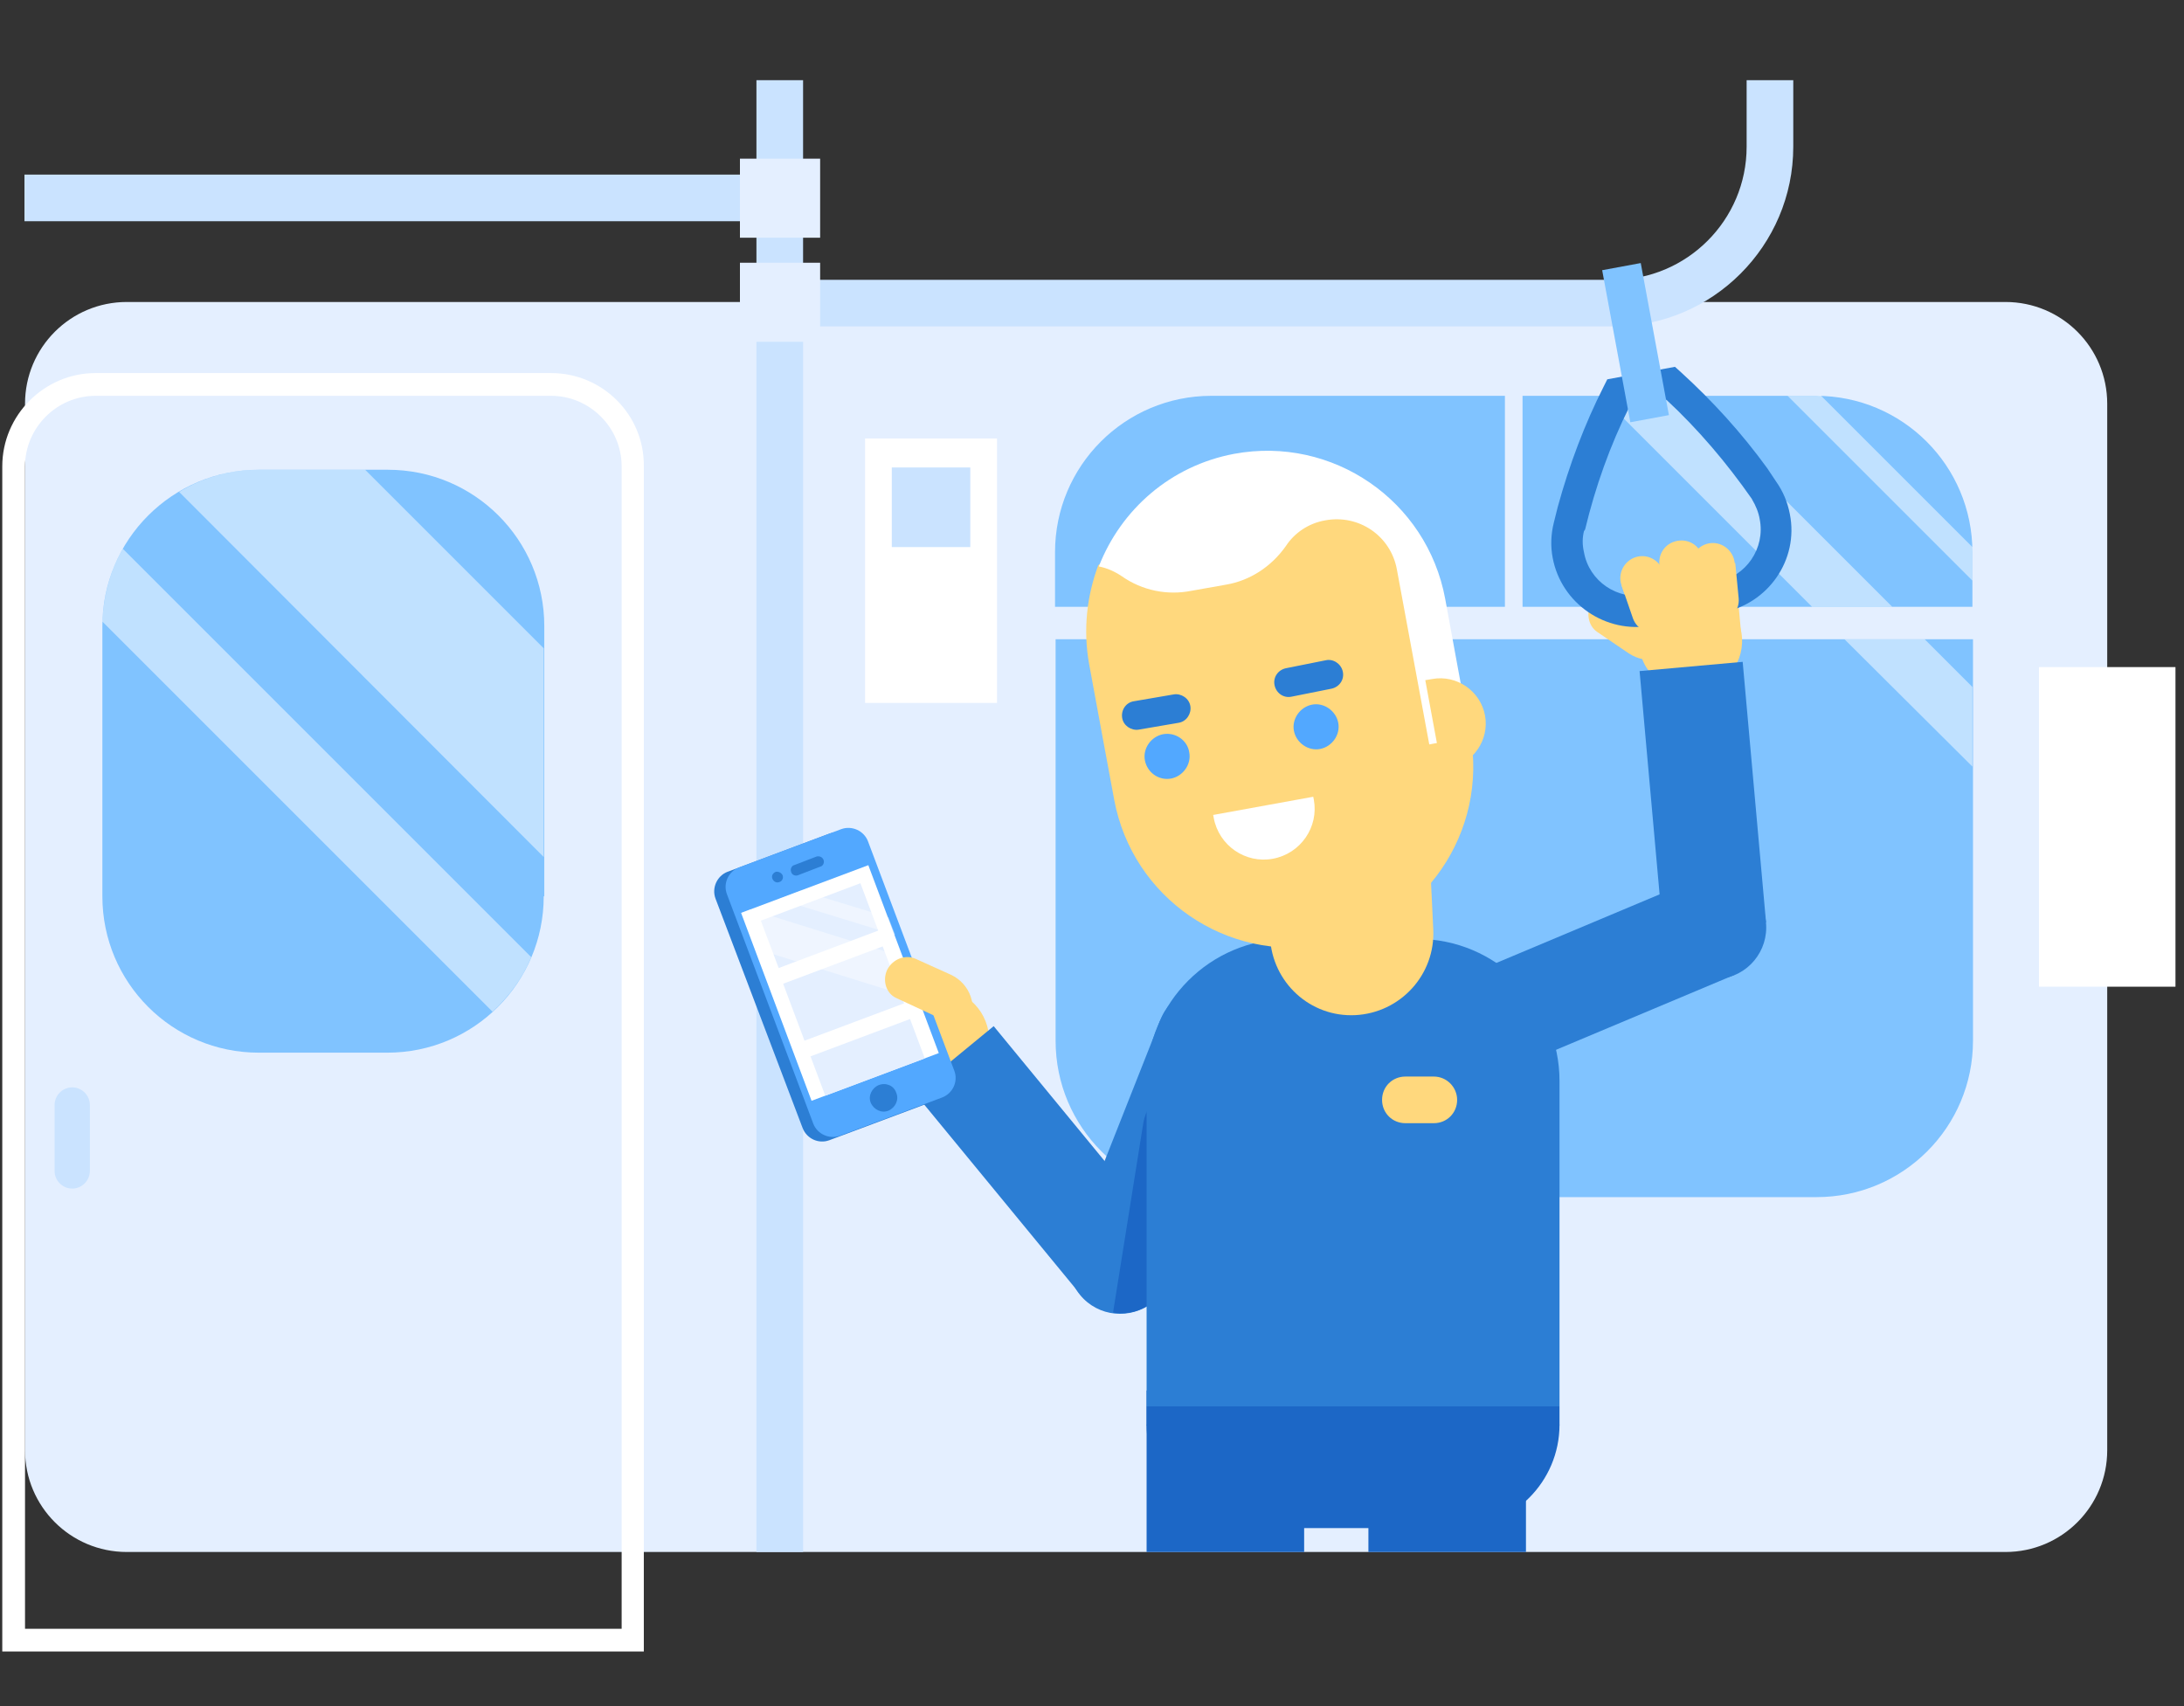 <?xml version="1.0" encoding="utf-8"?>
<!-- Generator: Adobe Illustrator 19.2.0, SVG Export Plug-In . SVG Version: 6.00 Build 0)  -->
<svg version="1.1" id="Layer_4" xmlns="http://www.w3.org/2000/svg"  x="0px" y="0px"
	 width="384px" height="300px" viewBox="0 0 384 300" style="enable-background:new 0 0 384 300;" xml:space="preserve">
<rect x="0" y="0" width="384" height="300" fill="#333333" stroke="none"/>
<style type="text/css">
	.st0{fill:#E4EFFF;}
	.st1{fill:#FFFFFF;}
	.st2{fill:#80C3FF;}
	.st3{opacity:0.5;}
	.st4{fill:#CAE3FF;}
	.st5{fill:#B9DAFF;}
	.st6{fill:#1C67C6;}
	.st7{fill:#FFD87D;}
	.st8{fill:#2C7ED4;}
	.st9{fill:#52A8FF;}
	.st10{opacity:0.4;}
	.st11{fill:#EBC269;}
	.st12{fill:#1462B7;}
	.st13{fill:#E0B35A;}
	.st14{fill:#FFEFBB;}
	.st15{fill:#F5E690;}
	.st16{fill:none;stroke:#CAE3FF;stroke-width:5.964;stroke-miterlimit:10;}
	.st17{fill:#FFE271;}
	.st18{fill:#EDD059;}
	.st19{fill:none;stroke:#E4EFFF;stroke-width:1.193;stroke-miterlimit:10;}
	.st20{fill:#FBFBFB;}
	.st21{fill:#1C67D2;}
	.st22{fill:#2C7EE0;}
	.st23{fill:#52B4FF;}
	.st24{fill:#82CFFF;}
	.st25{fill:#348AEA;}
	.st26{fill:#D6EFFF;}
	.st27{fill:none;stroke:#231F20;stroke-miterlimit:10;}
	.st28{fill:#E9E9E9;}
</style>
<path class="st0" d="M352.6,272.9H22.3c-9.9,0-17.9-8-17.9-17.9v-184c0-9.9,8-17.9,17.9-17.9h330.3c9.9,0,17.9,8,17.9,17.9v184
	C370.5,264.9,362.5,272.9,352.6,272.9z"/>
<g>
	<path class="st1" d="M96.9,69.6c6.8,0,12.4,5.6,12.4,12.4v204.4H4.4V82c0-6.8,5.6-12.4,12.4-12.4H96.9 M96.9,65.6H16.8
		c-9,0-16.4,7.4-16.4,16.4v204.4v4h4h104.8h4v-4V82C113.3,72.9,105.9,65.6,96.9,65.6L96.9,65.6z"/>
</g>
<g>
	<path class="st2" d="M185.6,112.4V183c0,15.2,12.3,27.5,27.5,27.5h106.3c15.2,0,27.5-12.3,27.5-27.5v-70.6H185.6z"/>
	<path class="st2" d="M267.7,106.7h79.1v-9.6c0-15.2-12.3-27.5-27.5-27.5h-51.6V106.7z"/>
	<path class="st2" d="M264.6,106.7V69.6H213c-15.2,0-27.5,12.3-27.5,27.5v9.6H264.6z"/>
</g>
<g class="st3">
	<path class="st1" d="M319.3,69.6h-5l32.5,32.5v-5.1c0-0.3,0-0.5,0-0.8l-26.7-26.7C319.8,69.6,319.5,69.6,319.3,69.6z"/>
	<polygon class="st1" points="324.3,112.4 346.8,134.8 346.8,120.8 338.4,112.4 	"/>
	<polygon class="st1" points="318.6,106.7 332.7,106.7 295.6,69.6 281.5,69.6 	"/>
</g>
<rect x="152.1" y="77.1" class="st1" width="23.2" height="46.5"/>
<rect x="156.8" y="82.2" class="st4" width="13.8" height="14"/>
<rect x="4.3" y="30.7" class="st4" width="132.8" height="8.2"/>
<g>
	<g>
		<path class="st4" d="M283.7,57.4H136.2v-8.2h147.5c12.9,0,23.4-10.5,23.4-23.4V14.1h8.2v11.7C315.3,43.2,301.1,57.4,283.7,57.4z"
			/>
	</g>
</g>
<rect x="133" y="14.1" class="st4" width="8.2" height="43.3"/>
<rect x="358.5" y="117.3" class="st1" width="24" height="56.2"/>
<rect x="133" y="57.4" class="st4" width="8.2" height="215.5"/>
<path class="st2" d="M95.6,157.6c0,15.2-12.3,27.5-27.5,27.5H45.5c-15.2,0-27.5-12.3-27.5-27.5v-47.5c0-15.2,12.3-27.5,27.5-27.5
	h22.7c15.2,0,27.5,12.3,27.5,27.5V157.6z"/>
<g class="st3">
	<path class="st1" d="M95.6,150.7V114L64.2,82.6H45.5c-5.1,0-9.9,1.4-14,3.9L95.6,150.7z"/>
	<path class="st1" d="M21.6,96.5c-2.2,3.8-3.4,8.2-3.6,12.8l68.6,68.6c2.9-2.7,5.3-5.9,6.8-9.6L21.6,96.5z"/>
</g>
<rect x="130.1" y="27.9" class="st0" width="14.1" height="13.9"/>
<rect x="130.1" y="46.2" class="st0" width="14.1" height="13.9"/>
<path class="st4" d="M15.8,205.9c0,1.7-1.4,3.1-3.1,3.1l0,0c-1.7,0-3.1-1.4-3.1-3.1v-11.6c0-1.7,1.4-3.1,3.1-3.1l0,0
	c1.7,0,3.1,1.4,3.1,3.1V205.9z"/>
<rect x="240.6" y="244.5" class="st6" width="27.7" height="28.4"/>
<rect x="201.6" y="244.5" class="st6" width="27.7" height="28.4"/>
<g>
	<g>
		<g>
			<g>
				<path class="st7" d="M287.1,108.8l7.3-2.5l-2-5.9c-0.7-2-2.9-3.1-4.9-2.4c-2,0.7-3.1,2.9-2.4,4.9L287.1,108.8z"/>
			</g>
			<g>
				<path class="st7" d="M293.9,106.9l7.4-2.2l-2-6.9c-0.6-2.1-2.7-3.2-4.8-2.6c-2.1,0.6-3.2,2.8-2.6,4.8L293.9,106.9z"/>
			</g>
			<g>
				<path class="st7" d="M298.4,113.7l7.7-2.7l-1.1-12c-0.2-2.1-2.1-3.7-4.2-3.5c-2.1,0.2-3.7,2.1-3.5,4.2L298.4,113.7z"/>
			</g>
			<g>
				<path class="st7" d="M295.7,113l0.5-0.8l-11.2-7.6c-1.7-1.1-3.9-0.6-5.1,1.2c-1.1,1.8-0.7,4.2,0.9,5.3l5.6,3.8
					C289.6,117,293.8,116.1,295.7,113"/>
			</g>
			<g>
				<polygon class="st7" points="287.4,107.8 291.3,117.3 301,113.9 300.5,103.6 				"/>
			</g>
		</g>
		<g>
			<path class="st7" d="M306,110.4c-1.2-4.9-6.1-7.8-11-6.6c-4.9,1.2-7.8,6.2-6.6,11c1.2,4.9,6.2,7.8,11,6.6
				C304.3,120.2,307.3,115.3,306,110.4z"/>
		</g>
	</g>
</g>
<g>
	<g>
		<g>
			<path class="st7" d="M160.7,172.7l-2.3,7.4l-13.7-4.3c-2-0.6-3.2-2.8-2.5-4.8c0.6-2,2.8-3.2,4.8-2.5L160.7,172.7z"/>
		</g>
		<g>
			<path class="st7" d="M159,179.5l-2,7.5l-13.9-3.8c-2.1-0.5-3.3-2.7-2.7-4.7c0.6-2.1,2.7-3.3,4.8-2.7L159,179.5z"/>
		</g>
		<g>
			<path class="st7" d="M166.1,184.2l-3.3,7.5l-14.1-2.6c-2.1-0.4-3.5-2.4-3.1-4.5c0.4-2.1,2.4-3.5,4.5-3.1L166.1,184.2z"/>
		</g>
		<g>
			<polygon class="st7" points="159.7,173.1 169.3,176.8 166.2,186.5 155.8,186.2 			"/>
		</g>
		<g>
			<path class="st7" d="M162.8,191.7c-4.9-1.1-8-6-6.9-10.9c1.1-4.9,6-8,10.9-6.8c4.9,1.1,8,6,6.9,10.9
				C172.5,189.7,167.7,192.7,162.8,191.7z"/>
		</g>
	</g>
</g>
<g>
	<g>
		
			<rect x="173.3" y="181.1" transform="matrix(0.772 -0.635 0.635 0.772 -88.123 162.23)" class="st8" width="18.2" height="46"/>
		<path class="st8" d="M204,216.1c-3.2-3.9-8.9-4.4-12.8-1.2c-3.9,3.2-4.5,8.9-1.3,12.8c3.2,3.9,8.9,4.4,12.8,1.3
			C206.6,225.7,207.2,220,204,216.1z"/>
	</g>
	<g>
		<polygon class="st8" points="205.4,225.2 188.5,218.6 204,179.4 220.9,186.1 		"/>
		<path class="st8" d="M220.9,186.1c-1.8,4.7-7.1,7-11.8,5.1c-4.7-1.8-7-7.1-5.1-11.8c1.8-4.7,7.1-7,11.8-5.1
			C220.5,176.1,222.8,181.4,220.9,186.1z"/>
	</g>
</g>
<path class="st6" d="M202.8,228.9c1.2-1,2.1-2.3,2.7-3.7h0l12.2-30.9c-1.3-2.2-3.6-3.8-6.3-4.2c-4.9-0.8-9.6,2.6-10.4,7.5h0
	l-5.3,33.2C198.1,231.2,200.7,230.6,202.8,228.9z"/>
<path class="st8" d="M226.6,165.1c0.1,0,0.3,0,0.4,0v0h22.2c13.8,0,25,11.2,25,25v57.2h-72.6v-57.2
	C201.6,176.3,212.8,165.1,226.6,165.1z"/>
<polygon class="st6" points="274.2,250.6 238.7,262.9 201.6,250.6 201.6,247.3 274.2,247.3 "/>
<path class="st7" d="M238.3,178.5L238.3,178.5c-7.9,0.4-14.6-5.7-15-13.7l-0.8-16.8l28.7-1.4l0.8,16.8
	C252.4,171.4,246.2,178.1,238.3,178.5"/>
<path class="st7" d="M219.3,83.1c17.3-3.2,29.1,5.3,32.3,22.5l6.9,23.4c3.2,17.3-8.2,33.9-25.5,37.1c-17.3,3.2-33.9-8.2-37.1-25.5
	l-1.8-9.7l-2.6-14.1c-1.1-6.1-0.4-12,1.6-17.4C193.2,99.5,208.1,85.2,219.3,83.1z"/>
<path class="st1" d="M223.8,151L223.8,151c4.9-0.9,8.1-5.6,7.2-10.4l-0.1-0.5l-17.6,3.2l0.1,0.5C214.3,148.7,219,151.9,223.8,151"/>
<g>
	<path class="st8" d="M236.1,118.1c0.3,1.4-0.6,2.7-2,3l-7,1.4c-1.4,0.3-2.7-0.6-3-2l0,0c-0.3-1.4,0.6-2.7,2-3l7-1.4
		C234.4,115.8,235.8,116.7,236.1,118.1L236.1,118.1z"/>
	<path class="st8" d="M197.3,126.2c0.2,1.4,1.6,2.3,2.9,2.1l7-1.2c1.4-0.2,2.3-1.6,2.1-2.9l0,0c-0.2-1.4-1.6-2.3-2.9-2.1l-7,1.2
		C198,123.5,197.1,124.8,197.3,126.2L197.3,126.2z"/>
</g>
<path class="st1" d="M217,79.8c17.3-3.2,33.9,8.2,37.1,25.5c0,0,4.4,24.1,4.5,24.2l-7.3,1.4l-5.7-30.8c-1.1-5.9-6.7-9.7-12.6-8.6
	c-2.9,0.5-5.4,2.2-6.9,4.5l0,0c-2.6,3.7-6.4,6.1-10.5,6.8l-6.2,1.1c-4.1,0.8-8.5,0-12.2-2.6l0,0c-1.2-0.8-2.5-1.4-4-1.7
	C197.1,89.6,205.8,81.9,217,79.8z"/>
<g>
	<g>
		<g>
			<path class="st7" d="M253.5,135.3l1.2-0.2c4.3-0.8,7.2-5,6.4-9.3c-0.8-4.3-5-7.2-9.3-6.4l-1.2,0.2L253.5,135.3z"/>
		</g>
	</g>
</g>
<g>
	<path class="st9" d="M209.1,132.3c0.4,2.1-1.1,4.2-3.2,4.6c-2.2,0.4-4.2-1.1-4.6-3.2c-0.4-2.1,1.1-4.2,3.2-4.6
		C206.7,128.7,208.8,130.2,209.1,132.3z"/>
	<path class="st9" d="M235.3,127.1c0.4,2.1-1.1,4.2-3.2,4.6s-4.2-1.1-4.6-3.2c-0.4-2.1,1.1-4.2,3.2-4.6
		C232.8,123.5,234.9,125,235.3,127.1z"/>
</g>
<g>
	<path class="st8" d="M302.8,107.7l-12.4,2.3c-8.1,1.5-15.9-3.9-17.4-11.9c-0.4-2.1-0.3-4.2,0.2-6.2l0.7-2.8l0,0
		c2-7.3,4.7-14.5,8.1-21.2l0.6-1.2l11.9-2.2l1,0.9c5.6,5.1,10.7,10.7,15.2,16.9l0,0l1.6,2.4c1.2,1.7,2,3.6,2.4,5.7
		C316.3,98.4,310.9,106.2,302.8,107.7z M278.5,93.4c-0.3,1.2-0.3,2.4,0,3.7c0.9,5.1,5.9,8.5,11,7.5l12.4-2.3c5.1-0.9,8.5-5.9,7.5-11
		c-0.2-1.2-0.7-2.4-1.3-3.4l-0.1-0.2c-4.4-6.3-9.4-12.2-15-17.4l-6.5,1.2c-3.4,6.8-6,14.1-7.8,21.6L278.5,93.4z"/>
</g>
<g>
	
		<rect x="284.2" y="46.6" transform="matrix(0.983 -0.182 0.182 0.983 -6.15 53.428)" class="st2" width="6.9" height="27.2"/>
</g>
<g>
	<g>
		<g>
			<path class="st7" d="M292.4,100.4l-7.3,2.5l2,5.8c0.7,2,2.9,3.1,4.9,2.4c2-0.7,3.1-2.9,2.4-4.9L292.4,100.4z"/>
		</g>
		<g>
			<path class="st7" d="M299.5,99.8l-7.7,0.9l0.7,6.2c0.2,2.1,2.2,3.6,4.3,3.4c2.1-0.3,3.6-2.2,3.4-4.3L299.5,99.8z"/>
		</g>
		<g>
			<path class="st7" d="M305.1,99l-7.7,0.7l0.6,6.2c0.2,2.1,2.1,3.7,4.2,3.5c2.1-0.2,3.7-2.1,3.5-4.2L305.1,99z"/>
		</g>
	</g>
</g>
<g>
	<g>
		
			<rect x="290.3" y="117.1" transform="matrix(0.996 -8.929766e-002 8.929766e-002 0.996 -11.318 27.294)" class="st8" width="18.2" height="46"/>
		<path class="st8" d="M310.5,162.2c-0.4-5-4.9-8.7-9.9-8.2c-5,0.4-8.7,4.9-8.2,9.9c0.4,5,4.9,8.7,9.9,8.2
			C307.3,171.7,311,167.2,310.5,162.2z"/>
	</g>
	<g>
		<polygon class="st8" points="305,171.4 297.9,154.7 259.1,171 266.2,187.7 		"/>
		<path class="st8" d="M266.2,187.7c4.6-2,6.8-7.3,4.9-11.9c-1.9-4.6-7.3-6.8-11.9-4.9c-4.6,1.9-6.8,7.3-4.9,11.9
			C256.2,187.5,261.5,189.7,266.2,187.7z"/>
	</g>
</g>
<g>
	<path class="st8" d="M165.8,189.1c0.7,1.9-0.3,4-2.1,4.7l-17.9,6.7c-1.9,0.7-4-0.3-4.7-2.2L125.8,158c-0.7-1.9,0.3-4,2.1-4.7
		l17.9-6.7c1.9-0.7,4,0.3,4.7,2.1L165.8,189.1z"/>
	<path class="st9" d="M167.8,188.3c0.7,1.9-0.3,4-2.2,4.7l-17.9,6.7c-1.9,0.7-4-0.3-4.7-2.1l-15.2-40.4c-0.7-1.9,0.3-4,2.2-4.7
		l17.9-6.7c1.9-0.7,4,0.3,4.7,2.1L167.8,188.3z"/>
	
		<rect x="135.8" y="155.2" transform="matrix(0.936 -0.351 0.351 0.936 -51.282 62.92)" class="st1" width="23.9" height="35.3"/>
	<g>
		<g>
			
				<rect x="134.7" y="158.4" transform="matrix(0.936 -0.352 0.352 0.936 -48.06 61.041)" class="st0" width="18.7" height="8.9"/>
			
				<rect x="139.1" y="169.3" transform="matrix(0.936 -0.351 0.351 0.936 -51.928 63.337)" class="st0" width="18.7" height="10.7"/>
			
				<rect x="143.3" y="182.2" transform="matrix(0.936 -0.351 0.351 0.936 -55.575 65.507)" class="st0" width="18.7" height="7.4"/>
		</g>
	</g>
	<g class="st10">
		<polygon class="st1" points="158.8,168.3 131.9,159.9 130.4,160.5 132.8,166.8 161.7,175.8 		"/>
		<polygon class="st1" points="136.9,158.1 157.4,164.4 156.2,161.3 140.8,156.6 		"/>
	</g>
	<g>
		<g>
			<path class="st8" d="M137.6,153.9c0.2,0.5-0.1,1.1-0.6,1.2l0,0c-0.5,0.2-1-0.1-1.2-0.6l0,0c-0.2-0.5,0.1-1,0.6-1.2l0,0
				C136.9,153.2,137.4,153.5,137.6,153.9L137.6,153.9z"/>
			<path class="st8" d="M144.8,151.2c0.2,0.5-0.1,1.1-0.6,1.2l-3.9,1.5c-0.5,0.2-1.1-0.1-1.2-0.6l0,0c-0.2-0.5,0.1-1.1,0.6-1.2
				l3.9-1.5C144.1,150.5,144.6,150.7,144.8,151.2L144.8,151.2z"/>
		</g>
		<path class="st8" d="M157.6,192.2c0.5,1.2-0.2,2.6-1.4,3.1l0,0c-1.2,0.5-2.6-0.2-3.1-1.4l0,0c-0.5-1.2,0.2-2.6,1.4-3.1l0,0
			C155.8,190.3,157.2,190.9,157.6,192.2L157.6,192.2z"/>
	</g>
</g>
<path class="st7" d="M170.3,180.3l-0.4,0.9l-12.3-5.7c-1.8-0.8-2.5-3.1-1.6-5c1-1.9,3.2-2.7,5-1.9l6.2,2.8
	C170.6,173,172,177,170.3,180.3"/>
<path class="st7" d="M256.2,193.4c0,2.3-1.8,4.1-4.1,4.1h-5c-2.3,0-4.1-1.8-4.1-4.1l0,0c0-2.3,1.8-4.1,4.1-4.1h5
	C254.4,189.3,256.2,191.2,256.2,193.4L256.2,193.4z"/>
<path class="st6" d="M219.8,268.7H256c10,0,18.2-8.1,18.2-18.2h-72.6C201.6,260.6,209.7,268.7,219.8,268.7z"/>
</svg>
